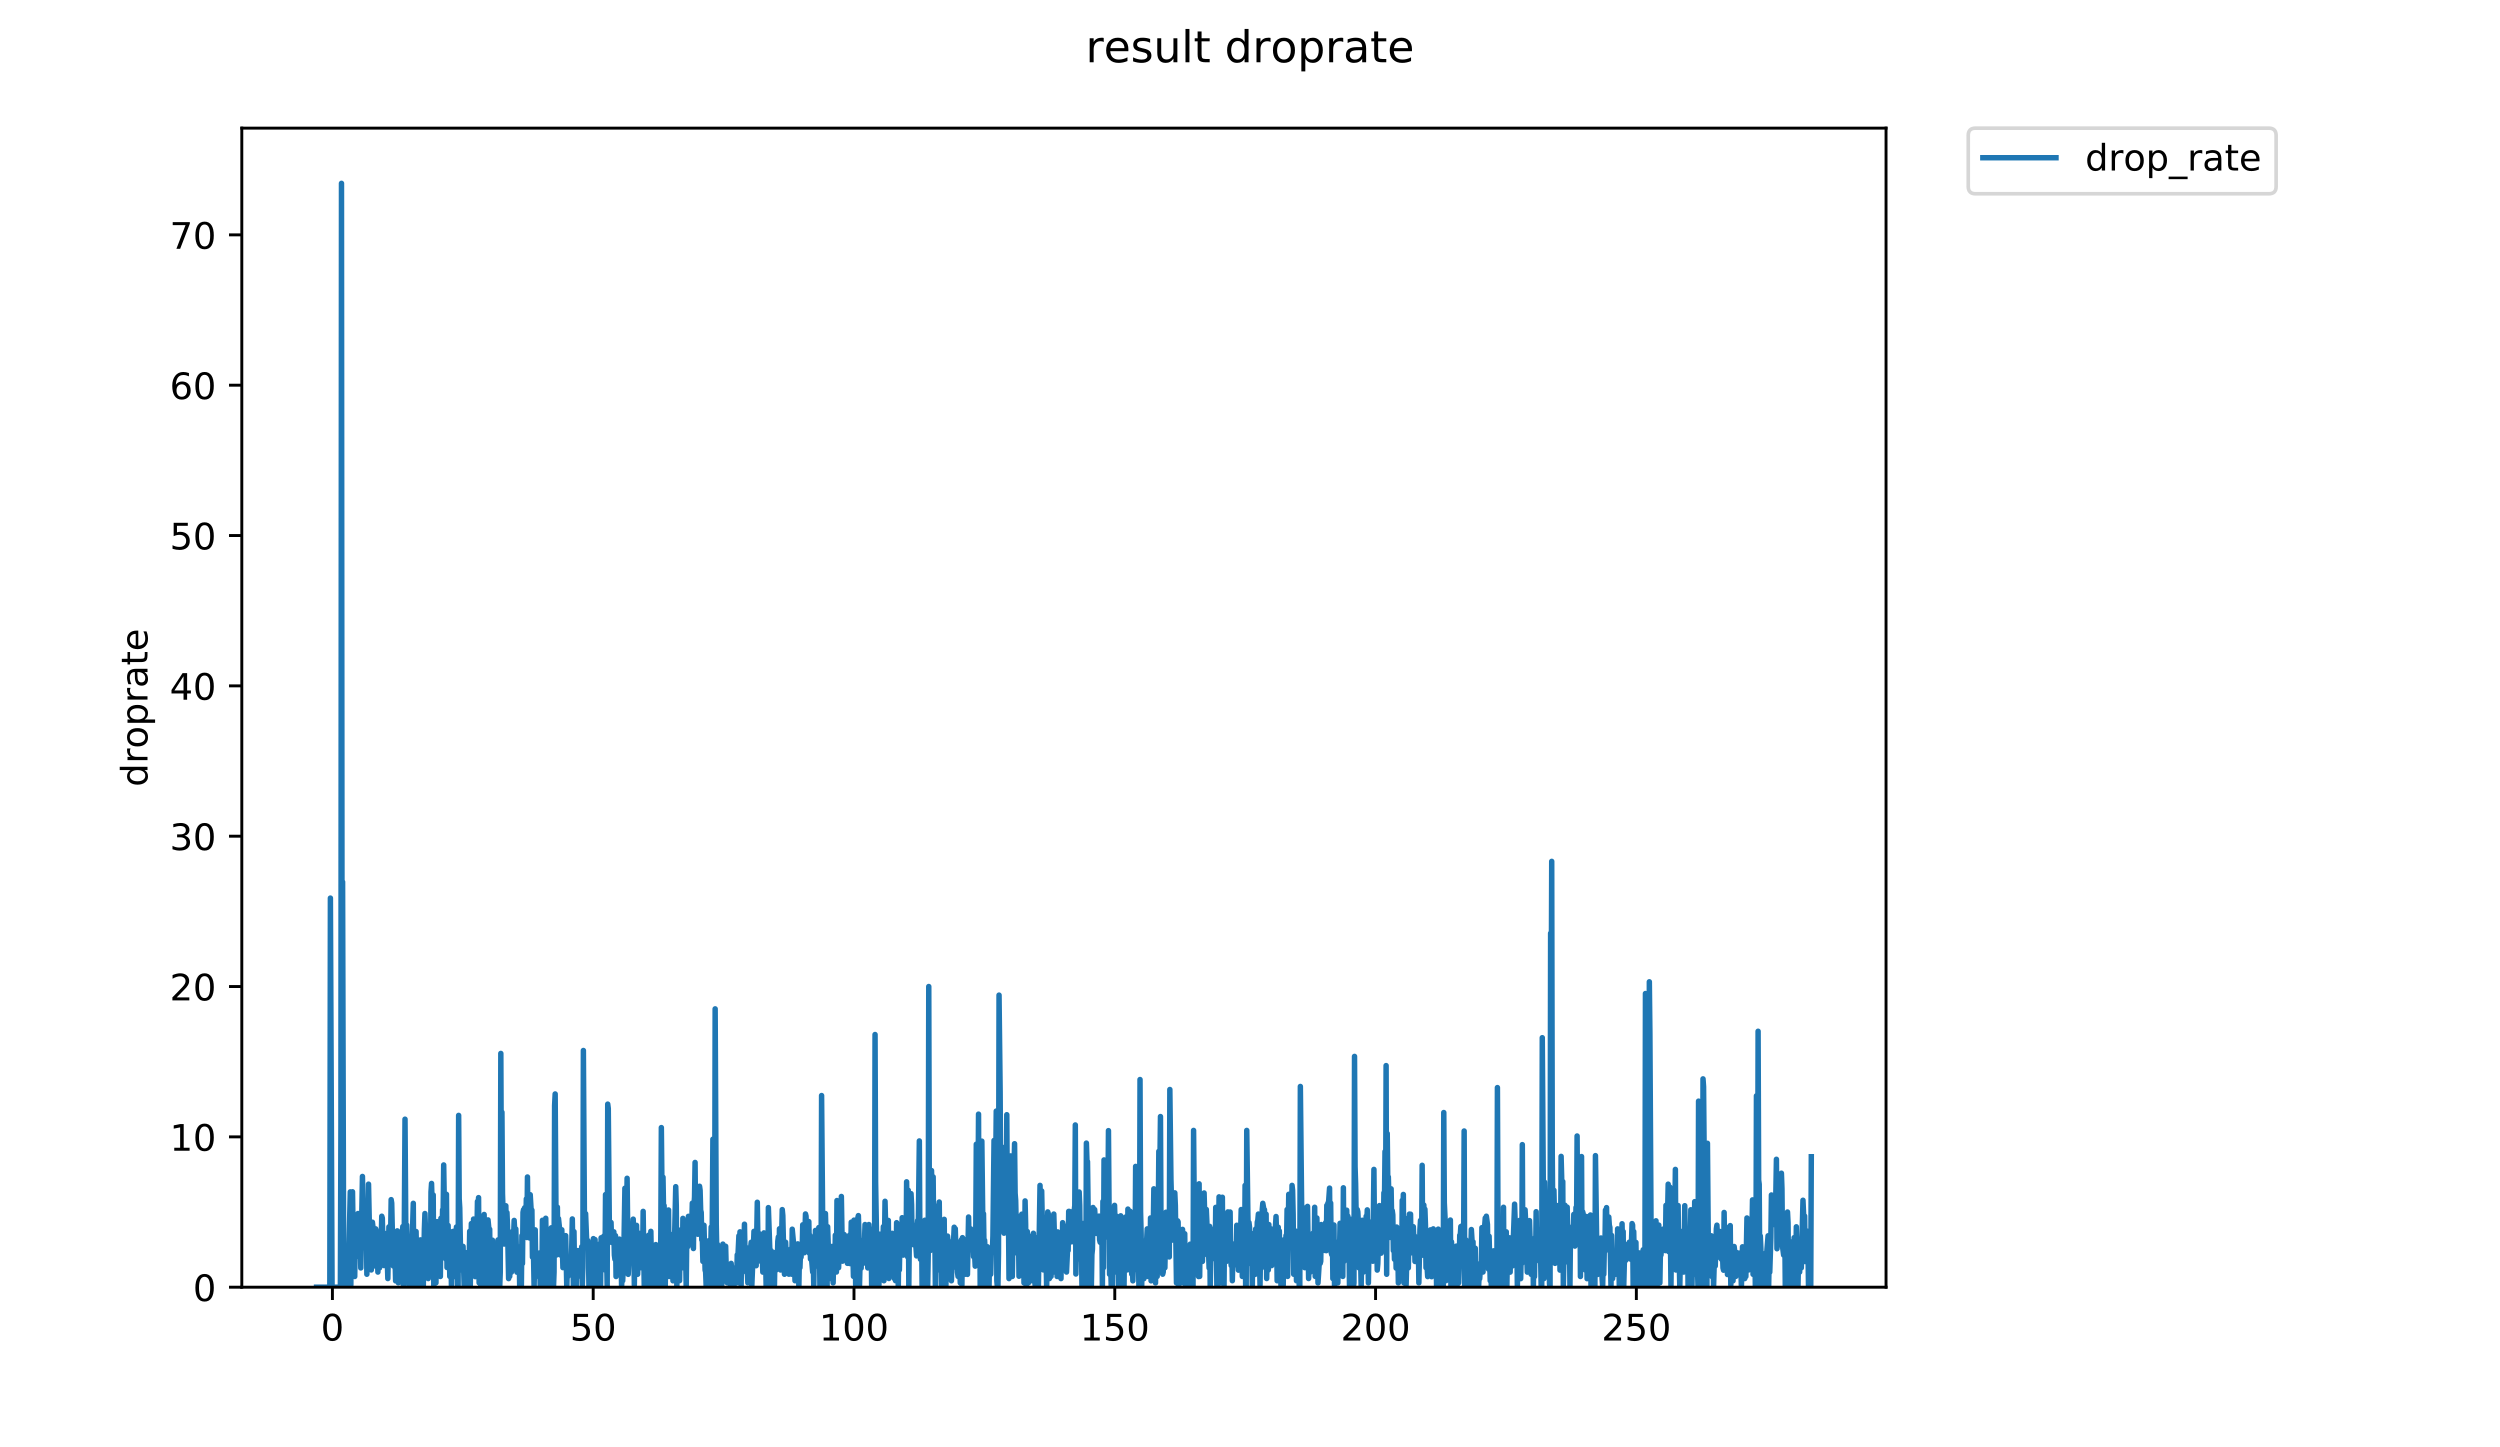 <?xml version="1.0" encoding="utf-8" standalone="no"?>
<!DOCTYPE svg PUBLIC "-//W3C//DTD SVG 1.1//EN"
  "http://www.w3.org/Graphics/SVG/1.1/DTD/svg11.dtd">
<!-- Created with matplotlib (https://matplotlib.org/) -->
<svg height="396pt" version="1.1" viewBox="0 0 684 396" width="684pt" xmlns="http://www.w3.org/2000/svg" xmlns:xlink="http://www.w3.org/1999/xlink">
 <defs>
  <style type="text/css">
*{stroke-linecap:butt;stroke-linejoin:round;}
  </style>
 </defs>
 <g id="figure_1">
  <g id="patch_1">
   <path d="M 0 396 
L 684 396 
L 684 0 
L 0 0 
z
" style="fill:#ffffff;"/>
  </g>
  <g id="axes_1">
   <g id="patch_2">
    <path d="M 66.159 352.174 
L 516.019 352.174 
L 516.019 35.062 
L 66.159 35.062 
z
" style="fill:#ffffff;"/>
   </g>
   <g id="matplotlib.axis_1">
    <g id="xtick_1">
     <g id="line2d_1">
      <defs>
       <path d="M 0 0 
L 0 3.5 
" id="m0b244f29f7" style="stroke:#000000;stroke-width:0.8;"/>
      </defs>
      <g>
       <use style="stroke:#000000;stroke-width:0.8;" x="90.948" xlink:href="#m0b244f29f7" y="352.174"/>
      </g>
     </g>
     <g id="text_1">
      <!-- 0 -->
      <defs>
       <path d="M 31.781 66.406 
Q 24.172 66.406 20.328 58.906 
Q 16.5 51.422 16.5 36.375 
Q 16.5 21.391 20.328 13.891 
Q 24.172 6.391 31.781 6.391 
Q 39.453 6.391 43.281 13.891 
Q 47.125 21.391 47.125 36.375 
Q 47.125 51.422 43.281 58.906 
Q 39.453 66.406 31.781 66.406 
z
M 31.781 74.219 
Q 44.047 74.219 50.516 64.516 
Q 56.984 54.828 56.984 36.375 
Q 56.984 17.969 50.516 8.266 
Q 44.047 -1.422 31.781 -1.422 
Q 19.531 -1.422 13.062 8.266 
Q 6.594 17.969 6.594 36.375 
Q 6.594 54.828 13.062 64.516 
Q 19.531 74.219 31.781 74.219 
z
" id="DejaVuSans-48"/>
      </defs>
      <g transform="translate(87.766 366.773)scale(0.1 -0.1)">
       <use xlink:href="#DejaVuSans-48"/>
      </g>
     </g>
    </g>
    <g id="xtick_2">
     <g id="line2d_2">
      <g>
       <use style="stroke:#000000;stroke-width:0.8;" x="162.299" xlink:href="#m0b244f29f7" y="352.174"/>
      </g>
     </g>
     <g id="text_2">
      <!-- 50 -->
      <defs>
       <path d="M 10.797 72.906 
L 49.516 72.906 
L 49.516 64.594 
L 19.828 64.594 
L 19.828 46.734 
Q 21.969 47.469 24.109 47.828 
Q 26.266 48.188 28.422 48.188 
Q 40.625 48.188 47.75 41.5 
Q 54.891 34.812 54.891 23.391 
Q 54.891 11.625 47.562 5.094 
Q 40.234 -1.422 26.906 -1.422 
Q 22.312 -1.422 17.547 -0.641 
Q 12.797 0.141 7.719 1.703 
L 7.719 11.625 
Q 12.109 9.234 16.797 8.062 
Q 21.484 6.891 26.703 6.891 
Q 35.156 6.891 40.078 11.328 
Q 45.016 15.766 45.016 23.391 
Q 45.016 31 40.078 35.438 
Q 35.156 39.891 26.703 39.891 
Q 22.75 39.891 18.812 39.016 
Q 14.891 38.141 10.797 36.281 
z
" id="DejaVuSans-53"/>
      </defs>
      <g transform="translate(155.937 366.773)scale(0.1 -0.1)">
       <use xlink:href="#DejaVuSans-53"/>
       <use x="63.623" xlink:href="#DejaVuSans-48"/>
      </g>
     </g>
    </g>
    <g id="xtick_3">
     <g id="line2d_3">
      <g>
       <use style="stroke:#000000;stroke-width:0.8;" x="233.651" xlink:href="#m0b244f29f7" y="352.174"/>
      </g>
     </g>
     <g id="text_3">
      <!-- 100 -->
      <defs>
       <path d="M 12.406 8.297 
L 28.516 8.297 
L 28.516 63.922 
L 10.984 60.406 
L 10.984 69.391 
L 28.422 72.906 
L 38.281 72.906 
L 38.281 8.297 
L 54.391 8.297 
L 54.391 0 
L 12.406 0 
z
" id="DejaVuSans-49"/>
      </defs>
      <g transform="translate(224.107 366.773)scale(0.1 -0.1)">
       <use xlink:href="#DejaVuSans-49"/>
       <use x="63.623" xlink:href="#DejaVuSans-48"/>
       <use x="127.246" xlink:href="#DejaVuSans-48"/>
      </g>
     </g>
    </g>
    <g id="xtick_4">
     <g id="line2d_4">
      <g>
       <use style="stroke:#000000;stroke-width:0.8;" x="305.003" xlink:href="#m0b244f29f7" y="352.174"/>
      </g>
     </g>
     <g id="text_4">
      <!-- 150 -->
      <g transform="translate(295.459 366.773)scale(0.1 -0.1)">
       <use xlink:href="#DejaVuSans-49"/>
       <use x="63.623" xlink:href="#DejaVuSans-53"/>
       <use x="127.246" xlink:href="#DejaVuSans-48"/>
      </g>
     </g>
    </g>
    <g id="xtick_5">
     <g id="line2d_5">
      <g>
       <use style="stroke:#000000;stroke-width:0.8;" x="376.355" xlink:href="#m0b244f29f7" y="352.174"/>
      </g>
     </g>
     <g id="text_5">
      <!-- 200 -->
      <defs>
       <path d="M 19.188 8.297 
L 53.609 8.297 
L 53.609 0 
L 7.328 0 
L 7.328 8.297 
Q 12.938 14.109 22.625 23.891 
Q 32.328 33.688 34.812 36.531 
Q 39.547 41.844 41.422 45.531 
Q 43.312 49.219 43.312 52.781 
Q 43.312 58.594 39.234 62.25 
Q 35.156 65.922 28.609 65.922 
Q 23.969 65.922 18.812 64.312 
Q 13.672 62.703 7.812 59.422 
L 7.812 69.391 
Q 13.766 71.781 18.938 73 
Q 24.125 74.219 28.422 74.219 
Q 39.75 74.219 46.484 68.547 
Q 53.219 62.891 53.219 53.422 
Q 53.219 48.922 51.531 44.891 
Q 49.859 40.875 45.406 35.406 
Q 44.188 33.984 37.641 27.219 
Q 31.109 20.453 19.188 8.297 
z
" id="DejaVuSans-50"/>
      </defs>
      <g transform="translate(366.811 366.773)scale(0.1 -0.1)">
       <use xlink:href="#DejaVuSans-50"/>
       <use x="63.623" xlink:href="#DejaVuSans-48"/>
       <use x="127.246" xlink:href="#DejaVuSans-48"/>
      </g>
     </g>
    </g>
    <g id="xtick_6">
     <g id="line2d_6">
      <g>
       <use style="stroke:#000000;stroke-width:0.8;" x="447.706" xlink:href="#m0b244f29f7" y="352.174"/>
      </g>
     </g>
     <g id="text_6">
      <!-- 250 -->
      <g transform="translate(438.163 366.773)scale(0.1 -0.1)">
       <use xlink:href="#DejaVuSans-50"/>
       <use x="63.623" xlink:href="#DejaVuSans-53"/>
       <use x="127.246" xlink:href="#DejaVuSans-48"/>
      </g>
     </g>
    </g>
   </g>
   <g id="matplotlib.axis_2">
    <g id="ytick_1">
     <g id="line2d_7">
      <defs>
       <path d="M 0 0 
L -3.5 0 
" id="m51355ad0d7" style="stroke:#000000;stroke-width:0.8;"/>
      </defs>
      <g>
       <use style="stroke:#000000;stroke-width:0.8;" x="66.159" xlink:href="#m51355ad0d7" y="352.174"/>
      </g>
     </g>
     <g id="text_7">
      <!-- 0 -->
      <g transform="translate(52.796 355.973)scale(0.1 -0.1)">
       <use xlink:href="#DejaVuSans-48"/>
      </g>
     </g>
    </g>
    <g id="ytick_2">
     <g id="line2d_8">
      <g>
       <use style="stroke:#000000;stroke-width:0.8;" x="66.159" xlink:href="#m51355ad0d7" y="311.044"/>
      </g>
     </g>
     <g id="text_8">
      <!-- 10 -->
      <g transform="translate(46.434 314.843)scale(0.1 -0.1)">
       <use xlink:href="#DejaVuSans-49"/>
       <use x="63.623" xlink:href="#DejaVuSans-48"/>
      </g>
     </g>
    </g>
    <g id="ytick_3">
     <g id="line2d_9">
      <g>
       <use style="stroke:#000000;stroke-width:0.8;" x="66.159" xlink:href="#m51355ad0d7" y="269.914"/>
      </g>
     </g>
     <g id="text_9">
      <!-- 20 -->
      <g transform="translate(46.434 273.714)scale(0.1 -0.1)">
       <use xlink:href="#DejaVuSans-50"/>
       <use x="63.623" xlink:href="#DejaVuSans-48"/>
      </g>
     </g>
    </g>
    <g id="ytick_4">
     <g id="line2d_10">
      <g>
       <use style="stroke:#000000;stroke-width:0.8;" x="66.159" xlink:href="#m51355ad0d7" y="228.784"/>
      </g>
     </g>
     <g id="text_10">
      <!-- 30 -->
      <defs>
       <path d="M 40.578 39.312 
Q 47.656 37.797 51.625 33 
Q 55.609 28.219 55.609 21.188 
Q 55.609 10.406 48.188 4.484 
Q 40.766 -1.422 27.094 -1.422 
Q 22.516 -1.422 17.656 -0.516 
Q 12.797 0.391 7.625 2.203 
L 7.625 11.719 
Q 11.719 9.328 16.594 8.109 
Q 21.484 6.891 26.812 6.891 
Q 36.078 6.891 40.938 10.547 
Q 45.797 14.203 45.797 21.188 
Q 45.797 27.641 41.281 31.266 
Q 36.766 34.906 28.719 34.906 
L 20.219 34.906 
L 20.219 43.016 
L 29.109 43.016 
Q 36.375 43.016 40.234 45.922 
Q 44.094 48.828 44.094 54.297 
Q 44.094 59.906 40.109 62.906 
Q 36.141 65.922 28.719 65.922 
Q 24.656 65.922 20.016 65.031 
Q 15.375 64.156 9.812 62.312 
L 9.812 71.094 
Q 15.438 72.656 20.344 73.438 
Q 25.25 74.219 29.594 74.219 
Q 40.828 74.219 47.359 69.109 
Q 53.906 64.016 53.906 55.328 
Q 53.906 49.266 50.438 45.094 
Q 46.969 40.922 40.578 39.312 
z
" id="DejaVuSans-51"/>
      </defs>
      <g transform="translate(46.434 232.584)scale(0.1 -0.1)">
       <use xlink:href="#DejaVuSans-51"/>
       <use x="63.623" xlink:href="#DejaVuSans-48"/>
      </g>
     </g>
    </g>
    <g id="ytick_5">
     <g id="line2d_11">
      <g>
       <use style="stroke:#000000;stroke-width:0.8;" x="66.159" xlink:href="#m51355ad0d7" y="187.654"/>
      </g>
     </g>
     <g id="text_11">
      <!-- 40 -->
      <defs>
       <path d="M 37.797 64.312 
L 12.891 25.391 
L 37.797 25.391 
z
M 35.203 72.906 
L 47.609 72.906 
L 47.609 25.391 
L 58.016 25.391 
L 58.016 17.188 
L 47.609 17.188 
L 47.609 0 
L 37.797 0 
L 37.797 17.188 
L 4.891 17.188 
L 4.891 26.703 
z
" id="DejaVuSans-52"/>
      </defs>
      <g transform="translate(46.434 191.454)scale(0.1 -0.1)">
       <use xlink:href="#DejaVuSans-52"/>
       <use x="63.623" xlink:href="#DejaVuSans-48"/>
      </g>
     </g>
    </g>
    <g id="ytick_6">
     <g id="line2d_12">
      <g>
       <use style="stroke:#000000;stroke-width:0.8;" x="66.159" xlink:href="#m51355ad0d7" y="146.525"/>
      </g>
     </g>
     <g id="text_12">
      <!-- 50 -->
      <g transform="translate(46.434 150.324)scale(0.1 -0.1)">
       <use xlink:href="#DejaVuSans-53"/>
       <use x="63.623" xlink:href="#DejaVuSans-48"/>
      </g>
     </g>
    </g>
    <g id="ytick_7">
     <g id="line2d_13">
      <g>
       <use style="stroke:#000000;stroke-width:0.8;" x="66.159" xlink:href="#m51355ad0d7" y="105.395"/>
      </g>
     </g>
     <g id="text_13">
      <!-- 60 -->
      <defs>
       <path d="M 33.016 40.375 
Q 26.375 40.375 22.484 35.828 
Q 18.609 31.297 18.609 23.391 
Q 18.609 15.531 22.484 10.953 
Q 26.375 6.391 33.016 6.391 
Q 39.656 6.391 43.531 10.953 
Q 47.406 15.531 47.406 23.391 
Q 47.406 31.297 43.531 35.828 
Q 39.656 40.375 33.016 40.375 
z
M 52.594 71.297 
L 52.594 62.312 
Q 48.875 64.062 45.094 64.984 
Q 41.312 65.922 37.594 65.922 
Q 27.828 65.922 22.672 59.328 
Q 17.531 52.734 16.797 39.406 
Q 19.672 43.656 24.016 45.922 
Q 28.375 48.188 33.594 48.188 
Q 44.578 48.188 50.953 41.516 
Q 57.328 34.859 57.328 23.391 
Q 57.328 12.156 50.688 5.359 
Q 44.047 -1.422 33.016 -1.422 
Q 20.359 -1.422 13.672 8.266 
Q 6.984 17.969 6.984 36.375 
Q 6.984 53.656 15.188 63.938 
Q 23.391 74.219 37.203 74.219 
Q 40.922 74.219 44.703 73.484 
Q 48.484 72.75 52.594 71.297 
z
" id="DejaVuSans-54"/>
      </defs>
      <g transform="translate(46.434 109.194)scale(0.1 -0.1)">
       <use xlink:href="#DejaVuSans-54"/>
       <use x="63.623" xlink:href="#DejaVuSans-48"/>
      </g>
     </g>
    </g>
    <g id="ytick_8">
     <g id="line2d_14">
      <g>
       <use style="stroke:#000000;stroke-width:0.8;" x="66.159" xlink:href="#m51355ad0d7" y="64.265"/>
      </g>
     </g>
     <g id="text_14">
      <!-- 70 -->
      <defs>
       <path d="M 8.203 72.906 
L 55.078 72.906 
L 55.078 68.703 
L 28.609 0 
L 18.312 0 
L 43.219 64.594 
L 8.203 64.594 
z
" id="DejaVuSans-55"/>
      </defs>
      <g transform="translate(46.434 68.064)scale(0.1 -0.1)">
       <use xlink:href="#DejaVuSans-55"/>
       <use x="63.623" xlink:href="#DejaVuSans-48"/>
      </g>
     </g>
    </g>
    <g id="text_15">
     <!-- droprate -->
     <defs>
      <path d="M 45.406 46.391 
L 45.406 75.984 
L 54.391 75.984 
L 54.391 0 
L 45.406 0 
L 45.406 8.203 
Q 42.578 3.328 38.25 0.953 
Q 33.938 -1.422 27.875 -1.422 
Q 17.969 -1.422 11.734 6.484 
Q 5.516 14.406 5.516 27.297 
Q 5.516 40.188 11.734 48.094 
Q 17.969 56 27.875 56 
Q 33.938 56 38.25 53.625 
Q 42.578 51.266 45.406 46.391 
z
M 14.797 27.297 
Q 14.797 17.391 18.875 11.75 
Q 22.953 6.109 30.078 6.109 
Q 37.203 6.109 41.297 11.75 
Q 45.406 17.391 45.406 27.297 
Q 45.406 37.203 41.297 42.844 
Q 37.203 48.484 30.078 48.484 
Q 22.953 48.484 18.875 42.844 
Q 14.797 37.203 14.797 27.297 
z
" id="DejaVuSans-100"/>
      <path d="M 41.109 46.297 
Q 39.594 47.172 37.812 47.578 
Q 36.031 48 33.891 48 
Q 26.266 48 22.188 43.047 
Q 18.109 38.094 18.109 28.812 
L 18.109 0 
L 9.078 0 
L 9.078 54.688 
L 18.109 54.688 
L 18.109 46.188 
Q 20.953 51.172 25.484 53.578 
Q 30.031 56 36.531 56 
Q 37.453 56 38.578 55.875 
Q 39.703 55.766 41.062 55.516 
z
" id="DejaVuSans-114"/>
      <path d="M 30.609 48.391 
Q 23.391 48.391 19.188 42.75 
Q 14.984 37.109 14.984 27.297 
Q 14.984 17.484 19.156 11.844 
Q 23.344 6.203 30.609 6.203 
Q 37.797 6.203 41.984 11.859 
Q 46.188 17.531 46.188 27.297 
Q 46.188 37.016 41.984 42.703 
Q 37.797 48.391 30.609 48.391 
z
M 30.609 56 
Q 42.328 56 49.016 48.375 
Q 55.719 40.766 55.719 27.297 
Q 55.719 13.875 49.016 6.219 
Q 42.328 -1.422 30.609 -1.422 
Q 18.844 -1.422 12.172 6.219 
Q 5.516 13.875 5.516 27.297 
Q 5.516 40.766 12.172 48.375 
Q 18.844 56 30.609 56 
z
" id="DejaVuSans-111"/>
      <path d="M 18.109 8.203 
L 18.109 -20.797 
L 9.078 -20.797 
L 9.078 54.688 
L 18.109 54.688 
L 18.109 46.391 
Q 20.953 51.266 25.266 53.625 
Q 29.594 56 35.594 56 
Q 45.562 56 51.781 48.094 
Q 58.016 40.188 58.016 27.297 
Q 58.016 14.406 51.781 6.484 
Q 45.562 -1.422 35.594 -1.422 
Q 29.594 -1.422 25.266 0.953 
Q 20.953 3.328 18.109 8.203 
z
M 48.688 27.297 
Q 48.688 37.203 44.609 42.844 
Q 40.531 48.484 33.406 48.484 
Q 26.266 48.484 22.188 42.844 
Q 18.109 37.203 18.109 27.297 
Q 18.109 17.391 22.188 11.75 
Q 26.266 6.109 33.406 6.109 
Q 40.531 6.109 44.609 11.75 
Q 48.688 17.391 48.688 27.297 
z
" id="DejaVuSans-112"/>
      <path d="M 34.281 27.484 
Q 23.391 27.484 19.188 25 
Q 14.984 22.516 14.984 16.5 
Q 14.984 11.719 18.141 8.906 
Q 21.297 6.109 26.703 6.109 
Q 34.188 6.109 38.703 11.406 
Q 43.219 16.703 43.219 25.484 
L 43.219 27.484 
z
M 52.203 31.203 
L 52.203 0 
L 43.219 0 
L 43.219 8.297 
Q 40.141 3.328 35.547 0.953 
Q 30.953 -1.422 24.312 -1.422 
Q 15.922 -1.422 10.953 3.297 
Q 6 8.016 6 15.922 
Q 6 25.141 12.172 29.828 
Q 18.359 34.516 30.609 34.516 
L 43.219 34.516 
L 43.219 35.406 
Q 43.219 41.609 39.141 45 
Q 35.062 48.391 27.688 48.391 
Q 23 48.391 18.547 47.266 
Q 14.109 46.141 10.016 43.891 
L 10.016 52.203 
Q 14.938 54.109 19.578 55.047 
Q 24.219 56 28.609 56 
Q 40.484 56 46.344 49.844 
Q 52.203 43.703 52.203 31.203 
z
" id="DejaVuSans-97"/>
      <path d="M 18.312 70.219 
L 18.312 54.688 
L 36.812 54.688 
L 36.812 47.703 
L 18.312 47.703 
L 18.312 18.016 
Q 18.312 11.328 20.141 9.422 
Q 21.969 7.516 27.594 7.516 
L 36.812 7.516 
L 36.812 0 
L 27.594 0 
Q 17.188 0 13.234 3.875 
Q 9.281 7.766 9.281 18.016 
L 9.281 47.703 
L 2.688 47.703 
L 2.688 54.688 
L 9.281 54.688 
L 9.281 70.219 
z
" id="DejaVuSans-116"/>
      <path d="M 56.203 29.594 
L 56.203 25.203 
L 14.891 25.203 
Q 15.484 15.922 20.484 11.062 
Q 25.484 6.203 34.422 6.203 
Q 39.594 6.203 44.453 7.469 
Q 49.312 8.734 54.109 11.281 
L 54.109 2.781 
Q 49.266 0.734 44.188 -0.344 
Q 39.109 -1.422 33.891 -1.422 
Q 20.797 -1.422 13.156 6.188 
Q 5.516 13.812 5.516 26.812 
Q 5.516 40.234 12.766 48.109 
Q 20.016 56 32.328 56 
Q 43.359 56 49.781 48.891 
Q 56.203 41.797 56.203 29.594 
z
M 47.219 32.234 
Q 47.125 39.594 43.094 43.984 
Q 39.062 48.391 32.422 48.391 
Q 24.906 48.391 20.391 44.141 
Q 15.875 39.891 15.188 32.172 
z
" id="DejaVuSans-101"/>
     </defs>
     <g transform="translate(40.354 215.236)rotate(-90)scale(0.1 -0.1)">
      <use xlink:href="#DejaVuSans-100"/>
      <use x="63.477" xlink:href="#DejaVuSans-114"/>
      <use x="104.559" xlink:href="#DejaVuSans-111"/>
      <use x="165.74" xlink:href="#DejaVuSans-112"/>
      <use x="229.217" xlink:href="#DejaVuSans-114"/>
      <use x="270.33" xlink:href="#DejaVuSans-97"/>
      <use x="331.609" xlink:href="#DejaVuSans-116"/>
      <use x="370.818" xlink:href="#DejaVuSans-101"/>
     </g>
    </g>
   </g>
   <g id="line2d_15">
    <path clip-path="url(#p0e2ac6dbd6)" d="M 86.607 352.174 
L 90.239 352.174 
L 90.396 245.72 
L 90.852 352.174 
L 93.127 352.174 
L 93.278 307.709 
L 93.429 50.163 
L 93.58 271.792 
L 93.732 241.282 
L 94.035 352.174 
L 95.239 352.174 
L 95.54 338.602 
L 95.84 326.098 
L 95.99 351.582 
L 96.14 332.111 
L 96.291 332.729 
L 96.444 326.069 
L 96.748 346.315 
L 96.901 334.14 
L 97.053 349.249 
L 97.202 336.743 
L 97.352 340.914 
L 97.503 335.604 
L 97.653 334.446 
L 97.803 335.58 
L 97.952 332.024 
L 98.254 343.348 
L 98.405 343.936 
L 98.558 338.832 
L 98.711 346.909 
L 99.011 330.434 
L 99.163 321.88 
L 99.466 336.897 
L 99.617 333.291 
L 99.92 336.919 
L 100.07 341.568 
L 100.221 333.345 
L 100.372 348.634 
L 100.522 339.173 
L 100.674 338.679 
L 100.828 323.987 
L 101.283 346.315 
L 101.433 339.229 
L 101.584 347.46 
L 101.736 343.972 
L 101.886 334.395 
L 102.036 335.651 
L 102.187 344.503 
L 102.338 339.155 
L 102.49 346.357 
L 102.641 337.443 
L 102.791 336.219 
L 102.941 336.787 
L 103.091 342.099 
L 103.242 343.31 
L 103.392 348.038 
L 103.542 338.563 
L 103.693 337.422 
L 103.845 346.894 
L 103.998 337.07 
L 104.148 345.683 
L 104.449 332.757 
L 104.6 333.264 
L 104.751 339.729 
L 104.901 337.379 
L 105.051 346.256 
L 105.203 344.536 
L 105.354 337.485 
L 105.505 342.8 
L 105.656 340.389 
L 105.807 339.8 
L 106.108 349.814 
L 106.409 335.675 
L 106.562 345.738 
L 106.869 338.072 
L 107.021 328.221 
L 107.172 329.16 
L 107.476 342.8 
L 107.629 346.389 
L 107.781 339.321 
L 107.932 338.303 
L 108.239 350.444 
L 108.389 340.978 
L 108.539 343.272 
L 108.688 336.765 
L 108.988 350.987 
L 109.14 343.361 
L 109.452 348.884 
L 109.603 337.422 
L 109.759 338.999 
L 109.909 336.875 
L 110.059 337.379 
L 110.209 335.58 
L 110.359 352.174 
L 110.509 352.174 
L 110.81 306.212 
L 111.115 348.679 
L 111.266 335.159 
L 111.569 348.659 
L 111.719 346.273 
L 111.869 338.543 
L 112.019 351.583 
L 112.171 339.248 
L 112.321 349.232 
L 112.471 340.93 
L 112.623 344.536 
L 113.077 329.226 
L 113.228 352.174 
L 113.382 337.712 
L 113.533 338.641 
L 113.685 348.674 
L 113.837 336.941 
L 114.142 351.595 
L 114.448 339.43 
L 114.599 344.525 
L 115.051 339.229 
L 115.203 341.613 
L 115.353 352.174 
L 115.508 339.448 
L 115.658 341.613 
L 115.809 352.174 
L 116.11 336.173 
L 116.26 332.024 
L 116.713 345.103 
L 116.863 342.705 
L 117.014 345.123 
L 117.165 349.821 
L 117.316 340.389 
L 117.467 345.103 
L 117.768 348.032 
L 117.918 326.135 
L 118.072 323.789 
L 118.373 334.522 
L 118.528 326.934 
L 118.678 352.174 
L 118.828 341.491 
L 119.128 340.321 
L 119.278 350.987 
L 119.429 336.919 
L 119.583 334.241 
L 119.734 342.185 
L 119.884 341.522 
L 120.035 336.832 
L 120.184 337.337 
L 120.334 339.729 
L 120.486 349.245 
L 120.637 333.318 
L 120.789 338.093 
L 120.941 337.589 
L 121.092 330.991 
L 121.243 331.609 
L 121.394 318.73 
L 121.696 337.443 
L 121.998 344.492 
L 122.148 326.763 
L 122.3 346.786 
L 122.45 336.264 
L 122.603 335.279 
L 122.756 344.03 
L 122.908 339.888 
L 123.059 349.236 
L 123.21 339.248 
L 123.361 339.818 
L 123.512 352.174 
L 123.665 338.813 
L 123.824 336.962 
L 123.974 343.948 
L 124.125 336.875 
L 124.278 349.261 
L 124.431 341.732 
L 124.581 347.46 
L 124.732 346.282 
L 124.883 335.699 
L 125.183 352.174 
L 125.334 352.174 
L 125.485 305.169 
L 125.636 328.015 
L 125.787 330.465 
L 126.089 347.467 
L 126.24 340.978 
L 126.391 343.007 
L 126.693 341.01 
L 126.995 352.174 
L 127.146 346.265 
L 127.296 352.174 
L 127.447 342.733 
L 127.6 345.775 
L 127.75 346.273 
L 127.901 345.702 
L 128.053 349.827 
L 128.203 343.323 
L 128.357 345.811 
L 128.508 336.875 
L 128.659 352.174 
L 128.963 334.771 
L 129.264 345.692 
L 129.415 342.773 
L 129.568 333.532 
L 129.72 345.757 
L 129.871 343.348 
L 130.026 349.29 
L 130.328 337.443 
L 130.479 338.052 
L 130.631 328.705 
L 130.782 330.496 
L 130.935 327.671 
L 131.086 350.982 
L 131.239 338.212 
L 131.391 339.923 
L 131.543 352.174 
L 131.695 341.09 
L 131.847 341.628 
L 132.003 344.188 
L 132.155 341.058 
L 132.308 345.802 
L 132.46 332.282 
L 132.763 352.174 
L 132.913 340.406 
L 133.065 343.373 
L 133.216 343.348 
L 133.522 333.766 
L 133.826 336.941 
L 133.977 336.31 
L 134.128 351.587 
L 134.281 342.879 
L 134.433 342.242 
L 134.586 346.34 
L 134.737 339.321 
L 134.89 344.007 
L 135.043 352.174 
L 135.196 342.905 
L 135.348 345.153 
L 135.499 349.232 
L 135.8 342.142 
L 136.104 352.174 
L 136.255 339.248 
L 136.406 342.76 
L 136.564 352.174 
L 136.718 352.174 
L 136.872 348.13 
L 137.024 288.22 
L 137.175 322.378 
L 137.33 304.295 
L 137.482 326.541 
L 137.936 340.372 
L 138.089 336.467 
L 138.24 335.699 
L 138.396 329.895 
L 138.547 338.737 
L 138.7 331.755 
L 138.852 335.327 
L 139.155 349.831 
L 139.307 337.464 
L 139.457 349.232 
L 139.609 343.373 
L 139.762 342.326 
L 139.914 348.073 
L 140.067 337.61 
L 140.218 336.941 
L 140.37 342.773 
L 140.672 333.907 
L 140.974 339.192 
L 141.125 336.241 
L 141.428 348.067 
L 141.579 341.058 
L 141.732 344.041 
L 141.883 343.925 
L 142.034 342.185 
L 142.188 352.174 
L 142.339 341.613 
L 142.489 340.962 
L 142.641 352.174 
L 142.792 338.072 
L 142.943 345.711 
L 143.095 331.697 
L 143.246 330.961 
L 143.398 332.867 
L 143.549 330.434 
L 143.702 331.784 
L 143.853 335.135 
L 144.003 328.015 
L 144.154 338.582 
L 144.311 322.024 
L 144.464 336.555 
L 144.615 326.873 
L 144.766 327.496 
L 144.918 338.718 
L 145.069 326.873 
L 145.376 332.012 
L 145.527 331.082 
L 145.678 343.948 
L 145.829 341.537 
L 145.98 343.925 
L 146.131 352.174 
L 146.434 336.489 
L 146.585 346.894 
L 146.737 348.644 
L 146.888 346.878 
L 147.039 346.894 
L 147.191 347.48 
L 147.343 349.261 
L 147.646 342.8 
L 147.797 352.174 
L 147.949 343.995 
L 148.1 345.113 
L 148.252 352.174 
L 148.407 333.869 
L 148.559 347.487 
L 148.71 347.467 
L 148.861 352.174 
L 149.012 340.978 
L 149.163 345.692 
L 149.313 333.318 
L 149.615 349.821 
L 149.771 343.57 
L 149.922 344.547 
L 150.072 340.962 
L 150.223 352.174 
L 150.524 338.602 
L 150.675 339.818 
L 150.828 335.931 
L 150.978 336.81 
L 151.13 347.487 
L 151.438 352.174 
L 151.589 348.067 
L 151.739 302.463 
L 151.893 299.309 
L 152.195 343.386 
L 152.498 330.278 
L 152.65 342.27 
L 152.802 333.399 
L 153.104 336.219 
L 153.255 343.335 
L 153.406 339.8 
L 153.557 339.248 
L 153.71 336.467 
L 154.012 346.825 
L 154.163 345.674 
L 154.314 342.2 
L 154.466 341.643 
L 154.616 342.142 
L 154.768 338.072 
L 155.07 352.174 
L 155.222 346.34 
L 155.373 349.236 
L 155.525 348.079 
L 155.676 348.634 
L 155.828 348.085 
L 155.979 348.067 
L 156.13 346.273 
L 156.281 348.067 
L 156.585 333.505 
L 156.888 352.174 
L 157.04 336.963 
L 157.191 347.487 
L 157.343 347.48 
L 157.493 348.026 
L 157.645 352.174 
L 157.797 346.332 
L 157.949 346.315 
L 158.099 342.157 
L 158.249 348.623 
L 158.401 343.386 
L 158.556 346.414 
L 158.706 346.282 
L 158.856 349.219 
L 159.159 341.111 
L 159.311 352.174 
L 159.462 346.871 
L 159.614 287.416 
L 159.919 336.489 
L 160.07 338.072 
L 160.22 332.053 
L 160.525 339.853 
L 160.675 339.835 
L 160.829 339.43 
L 160.98 342.2 
L 161.134 352.174 
L 161.287 342.34 
L 161.59 347.48 
L 161.743 344.633 
L 162.044 343.323 
L 162.196 344.536 
L 162.35 338.888 
L 162.501 352.174 
L 162.803 339.155 
L 162.954 352.174 
L 163.104 344.47 
L 163.406 348.634 
L 163.708 341.658 
L 163.859 342.171 
L 164.01 340.372 
L 164.162 344.007 
L 164.312 352.174 
L 164.463 338.66 
L 164.615 346.298 
L 164.765 341.552 
L 165.067 345.143 
L 165.219 338.172 
L 165.52 347.447 
L 165.671 326.836 
L 166.124 352.174 
L 166.274 302.088 
L 166.425 303.266 
L 166.73 336.963 
L 166.88 335.651 
L 167.031 337.422 
L 167.181 334.471 
L 167.334 339.923 
L 167.484 337.991 
L 167.637 339.975 
L 167.788 339.248 
L 167.941 337.027 
L 168.093 343.411 
L 168.244 344.547 
L 168.395 338.072 
L 168.548 349.257 
L 168.698 344.481 
L 168.848 344.492 
L 168.999 339.8 
L 169.149 348.628 
L 169.299 348.623 
L 169.456 339.017 
L 169.607 341.628 
L 169.758 339.87 
L 169.91 341.058 
L 170.064 352.174 
L 170.216 348.102 
L 170.368 350.411 
L 170.669 343.323 
L 170.971 325.107 
L 171.123 326.358 
L 171.273 336.81 
L 171.423 333.264 
L 171.575 322.378 
L 171.88 348.659 
L 172.184 341.643 
L 172.336 339.284 
L 172.488 338.718 
L 172.64 344.018 
L 172.791 343.361 
L 172.943 336.963 
L 173.095 336.919 
L 173.248 333.558 
L 173.399 338.524 
L 173.549 351.584 
L 173.7 343.323 
L 173.851 344.525 
L 174.002 348.634 
L 174.154 335.255 
L 174.456 348.644 
L 174.76 337.589 
L 174.91 339.746 
L 175.061 337.443 
L 175.362 346.848 
L 175.513 342.76 
L 175.815 345.711 
L 175.965 331.431 
L 176.268 352.174 
L 176.418 343.31 
L 176.569 341.552 
L 176.719 352.174 
L 176.869 340.93 
L 177.169 352.174 
L 177.319 340.183 
L 177.469 337.951 
L 177.769 351.582 
L 178.071 336.897 
L 178.222 345.103 
L 178.375 345.183 
L 178.526 345.711 
L 178.676 342.114 
L 178.827 352.174 
L 178.977 342.733 
L 179.128 346.848 
L 179.278 345.073 
L 179.43 340.523 
L 179.582 340.994 
L 179.887 347.546 
L 180.039 348.085 
L 180.19 345.093 
L 180.341 352.174 
L 180.493 343.194 
L 180.644 352.174 
L 180.795 337.464 
L 180.945 308.507 
L 181.248 338.66 
L 181.398 322.079 
L 181.55 331.082 
L 181.701 329.846 
L 182.004 352.174 
L 182.306 336.984 
L 182.458 338.718 
L 182.609 333.264 
L 182.76 346.894 
L 182.911 331.052 
L 183.063 349.241 
L 183.214 338.641 
L 183.365 349.236 
L 183.517 340.456 
L 183.67 341.762 
L 183.82 341.506 
L 183.971 342.746 
L 184.124 350.424 
L 184.276 337.589 
L 184.427 339.8 
L 184.577 338.052 
L 184.88 324.676 
L 185.031 329.846 
L 185.182 352.174 
L 185.332 338.582 
L 185.482 342.099 
L 185.632 342.692 
L 185.782 338.524 
L 185.932 350.394 
L 186.083 339.87 
L 186.234 339.229 
L 186.387 336.422 
L 186.688 346.871 
L 186.84 333.345 
L 186.991 338.718 
L 187.142 337.991 
L 187.293 340.978 
L 187.443 340.962 
L 187.595 344.007 
L 187.746 352.174 
L 187.898 338.737 
L 188.051 338.813 
L 188.203 341.058 
L 188.354 332.784 
L 188.66 338.832 
L 188.812 339.853 
L 189.114 333.399 
L 189.265 335.086 
L 189.416 329.193 
L 189.719 341.598 
L 189.871 329.942 
L 190.022 327.461 
L 190.173 318.046 
L 190.324 335.183 
L 190.476 328.671 
L 190.629 337.049 
L 190.786 333.427 
L 190.939 337.692 
L 191.396 324.558 
L 191.55 325.676 
L 191.702 331.112 
L 191.854 331.726 
L 192.005 339.248 
L 192.156 339.229 
L 192.307 345.113 
L 192.61 335.231 
L 192.913 347.487 
L 193.063 348.043 
L 193.213 352.174 
L 193.365 341.598 
L 193.517 342.866 
L 193.67 341.658 
L 193.822 348.674 
L 193.975 339.43 
L 194.128 342.284 
L 194.279 350.997 
L 194.582 335.722 
L 194.738 352.174 
L 195.046 311.69 
L 195.198 347.634 
L 195.35 352.174 
L 195.505 352.174 
L 195.666 276.028 
L 195.967 335.061 
L 196.118 342.773 
L 196.269 340.406 
L 196.419 352.174 
L 196.571 342.826 
L 196.723 342.786 
L 196.874 345.702 
L 197.025 344.568 
L 197.175 345.103 
L 197.326 346.871 
L 197.477 351.585 
L 197.779 340.389 
L 197.933 342.278 
L 198.083 342.746 
L 198.233 342.026 
L 198.384 350.409 
L 198.535 340.978 
L 198.685 346.848 
L 198.836 345.664 
L 198.986 350.997 
L 199.138 346.29 
L 199.288 350.406 
L 199.439 350.406 
L 199.59 349.215 
L 199.741 349.245 
L 199.891 352.174 
L 200.041 345.664 
L 200.192 347.44 
L 200.342 352.174 
L 200.493 346.856 
L 200.644 348.061 
L 200.797 352.174 
L 200.95 349.27 
L 201.101 350.414 
L 201.251 346.863 
L 201.403 346.886 
L 201.554 351.001 
L 201.705 343.323 
L 201.856 344.547 
L 202.16 338.113 
L 202.312 339.87 
L 202.464 337.027 
L 202.769 352.174 
L 202.922 340.523 
L 203.075 348.113 
L 203.379 341.598 
L 203.53 341.628 
L 203.685 334.941 
L 203.844 343.757 
L 204.003 346.027 
L 204.158 341.305 
L 204.609 350.989 
L 204.761 342.76 
L 204.911 345.674 
L 205.532 339.888 
L 205.683 352.174 
L 206.135 340.962 
L 206.286 336.897 
L 206.437 345.692 
L 206.588 345.093 
L 206.738 346.265 
L 206.89 346.298 
L 207.197 328.937 
L 207.348 338.621 
L 207.498 339.746 
L 207.649 337.464 
L 207.801 341.01 
L 207.952 341.583 
L 208.102 345.073 
L 208.403 342.746 
L 208.553 343.335 
L 208.704 348.049 
L 208.855 344.514 
L 209.006 337.315 
L 209.309 343.386 
L 209.468 344.308 
L 209.619 352.174 
L 209.771 345.711 
L 209.922 351.447 
L 210.075 352.174 
L 210.226 330.403 
L 210.833 348.119 
L 210.985 342.2 
L 211.136 345.113 
L 211.287 342.786 
L 211.438 352.174 
L 211.589 345.702 
L 211.891 351.585 
L 212.041 342.692 
L 212.193 343.972 
L 212.344 347.474 
L 212.494 344.492 
L 212.649 346.397 
L 212.804 339.624 
L 212.959 338.426 
L 213.109 346.265 
L 213.259 336.196 
L 213.561 347.467 
L 213.714 339.412 
L 213.868 337.671 
L 214.023 330.95 
L 214.177 332.561 
L 214.482 345.72 
L 214.633 348.639 
L 214.784 345.702 
L 214.936 339.87 
L 215.089 343.448 
L 215.242 341.732 
L 215.394 342.228 
L 215.544 347.46 
L 215.846 348.623 
L 215.997 348.061 
L 216.149 344.59 
L 216.3 347.467 
L 216.452 341.643 
L 216.602 348.623 
L 216.753 336.31 
L 217.06 339.572 
L 217.211 348.067 
L 217.362 345.692 
L 217.513 350.409 
L 217.664 341.568 
L 217.814 350.401 
L 218.265 340.321 
L 218.416 343.948 
L 218.567 352.174 
L 218.717 343.913 
L 218.867 346.84 
L 219.019 342.813 
L 219.171 343.972 
L 219.323 341.026 
L 219.474 342.2 
L 219.625 335.11 
L 219.776 336.287 
L 219.926 342.157 
L 220.077 342.746 
L 220.379 332.14 
L 220.53 332.729 
L 220.681 337.464 
L 220.986 336.445 
L 221.138 336.445 
L 221.292 334.216 
L 221.445 342.892 
L 221.595 337.991 
L 221.745 344.481 
L 221.897 343.373 
L 222.048 344.547 
L 222.35 348.032 
L 222.5 344.492 
L 222.652 352.174 
L 222.803 339.835 
L 222.956 345.213 
L 223.111 336.643 
L 223.262 336.897 
L 223.413 339.818 
L 223.564 339.192 
L 223.719 346.438 
L 224.023 335.862 
L 224.174 339.229 
L 224.33 352.174 
L 224.633 352.174 
L 224.785 299.742 
L 225.239 352.174 
L 225.389 336.196 
L 225.689 339.136 
L 225.839 332.024 
L 226.139 342.692 
L 226.289 352.174 
L 226.439 335.628 
L 226.74 344.514 
L 226.89 346.256 
L 227.04 341.506 
L 227.19 349.804 
L 227.34 341.506 
L 227.49 345.692 
L 227.642 341.026 
L 227.793 342.157 
L 227.944 350.999 
L 228.094 344.481 
L 228.244 345.073 
L 228.394 348.032 
L 228.544 337.951 
L 228.844 348.026 
L 228.994 328.468 
L 229.144 345.062 
L 229.444 346.848 
L 229.594 342.085 
L 229.746 343.373 
L 230.046 339.746 
L 230.196 327.354 
L 230.497 345.062 
L 230.647 344.47 
L 230.949 337.764 
L 231.099 337.991 
L 231.399 343.889 
L 231.549 343.865 
L 231.699 339.729 
L 231.848 345.646 
L 231.998 345.655 
L 232.299 338.543 
L 232.449 337.93 
L 232.6 345.72 
L 232.75 342.705 
L 232.9 334.395 
L 233.201 345.103 
L 233.351 343.297 
L 233.501 349.211 
L 233.651 333.828 
L 233.951 334.987 
L 234.102 351.564 
L 234.252 340.914 
L 234.401 343.877 
L 234.551 349.211 
L 234.701 333.209 
L 234.851 332.588 
L 235.002 337.422 
L 235.152 352.174 
L 235.455 339.357 
L 235.609 346.975 
L 235.765 341.934 
L 235.921 341.934 
L 236.072 345.702 
L 236.222 343.297 
L 236.372 343.877 
L 236.673 335.037 
L 236.823 337.951 
L 236.973 335.604 
L 237.426 346.901 
L 237.577 344.514 
L 237.728 335.037 
L 238.028 342.114 
L 238.179 336.264 
L 238.331 336.919 
L 238.482 352.174 
L 238.633 339.835 
L 238.941 352.174 
L 239.259 352.174 
L 239.413 283.048 
L 239.567 323.412 
L 239.87 341.105 
L 240.021 340.44 
L 240.172 337.485 
L 240.324 341.026 
L 240.475 351.588 
L 240.627 342.773 
L 240.778 347.474 
L 240.928 338.012 
L 241.079 349.219 
L 241.23 346.298 
L 241.38 337.443 
L 241.532 340.44 
L 241.688 335.608 
L 241.839 350.416 
L 242.143 328.671 
L 242.444 340.423 
L 242.595 340.44 
L 242.746 337.443 
L 242.897 340.389 
L 243.048 333.907 
L 243.199 349.8 
L 243.35 339.248 
L 243.655 345.72 
L 243.806 345.702 
L 243.957 346.871 
L 244.108 337.443 
L 244.259 342.705 
L 244.409 342.114 
L 244.712 349.847 
L 244.862 338.012 
L 245.013 350.401 
L 245.163 348.032 
L 245.314 334.522 
L 245.466 342.813 
L 245.618 339.321 
L 245.769 352.174 
L 245.919 339.192 
L 246.07 347.46 
L 246.221 339.248 
L 246.373 342.773 
L 246.524 338.641 
L 246.679 339.501 
L 246.834 333.165 
L 246.986 334.191 
L 247.137 343.398 
L 247.592 334.114 
L 247.745 335.327 
L 247.896 343.323 
L 248.046 323.342 
L 248.348 343.925 
L 248.499 325.658 
L 248.65 352.174 
L 248.8 337.422 
L 248.951 339.8 
L 249.103 338.66 
L 249.255 326.577 
L 249.408 329.55 
L 249.559 339.782 
L 249.71 335.086 
L 249.863 340.539 
L 250.165 338.032 
L 250.315 339.229 
L 250.466 339.136 
L 250.772 343.617 
L 250.923 335.699 
L 251.073 333.907 
L 251.229 336.686 
L 251.531 312.162 
L 251.681 339.173 
L 251.832 344.536 
L 251.984 341.643 
L 252.135 335.651 
L 252.286 352.174 
L 252.436 345.664 
L 252.589 344.075 
L 252.739 343.901 
L 253.04 333.855 
L 253.19 336.173 
L 253.342 335.792 
L 253.495 351.551 
L 253.65 352.174 
L 253.809 352.174 
L 253.959 343.373 
L 254.109 269.914 
L 254.259 327.628 
L 254.41 332.168 
L 254.561 342.128 
L 254.712 323.971 
L 254.862 320.263 
L 255.013 325.62 
L 255.163 326.172 
L 255.313 321.993 
L 255.464 339.746 
L 255.614 342.142 
L 255.765 336.241 
L 255.916 352.174 
L 256.067 338.621 
L 256.371 347.54 
L 256.673 329.846 
L 256.824 331.022 
L 256.978 328.871 
L 257.13 343.411 
L 257.28 346.84 
L 257.43 339.746 
L 257.58 352.174 
L 257.73 337.971 
L 257.881 349.81 
L 258.031 346.863 
L 258.181 333.776 
L 258.335 333.611 
L 258.485 350.991 
L 258.637 338.737 
L 258.786 352.174 
L 258.937 345.093 
L 259.092 345.846 
L 259.244 338.192 
L 259.396 339.853 
L 259.549 346.397 
L 259.702 344.579 
L 259.853 345.702 
L 260.003 339.8 
L 260.156 343.423 
L 260.308 350.424 
L 260.46 344.59 
L 260.612 345.72 
L 261.066 335.769 
L 261.217 340.406 
L 261.367 336.173 
L 261.668 346.856 
L 261.82 342.214 
L 261.973 348.113 
L 262.124 349.224 
L 262.276 339.888 
L 262.426 340.946 
L 262.729 350.996 
L 262.88 340.423 
L 263.03 339.211 
L 263.18 351.582 
L 263.331 338.621 
L 263.786 345.757 
L 263.937 339.192 
L 264.088 348.634 
L 264.238 340.355 
L 264.389 339.8 
L 264.54 342.2 
L 264.692 348.674 
L 264.998 332.976 
L 265.149 340.423 
L 265.3 336.919 
L 265.453 337.027 
L 265.603 336.219 
L 265.904 340.978 
L 266.054 342.114 
L 266.207 338.794 
L 266.358 343.817 
L 266.509 340.406 
L 266.814 346.422 
L 266.965 337.485 
L 267.115 313.059 
L 267.272 327.746 
L 267.425 328.97 
L 267.575 327.496 
L 267.726 304.83 
L 267.877 344.536 
L 268.028 325.03 
L 268.179 352.174 
L 268.33 352.174 
L 268.48 347.447 
L 268.631 312.219 
L 268.933 337.568 
L 269.084 332.082 
L 269.234 342.114 
L 269.387 339.339 
L 269.537 342.157 
L 269.689 352.174 
L 269.842 347.5 
L 269.994 347.514 
L 270.146 341.105 
L 270.299 349.847 
L 270.453 347.533 
L 270.603 352.174 
L 270.753 342.142 
L 270.904 342.733 
L 271.055 348.644 
L 271.208 342.853 
L 271.358 342.733 
L 271.51 342.8 
L 271.661 338.072 
L 271.965 312.033 
L 272.121 339.536 
L 272.271 333.907 
L 272.573 303.993 
L 272.73 350.386 
L 272.882 352.174 
L 273.033 352.174 
L 273.187 342.918 
L 273.338 272.265 
L 273.639 298.629 
L 273.79 325.146 
L 273.943 329.454 
L 274.245 320.217 
L 274.396 329.75 
L 274.548 328.871 
L 274.698 337.4 
L 275 313.818 
L 275.303 336.467 
L 275.456 304.985 
L 275.606 329.783 
L 275.758 336.31 
L 275.91 332.423 
L 276.061 349.824 
L 276.212 321.401 
L 276.362 317.258 
L 276.515 316.258 
L 276.667 322.879 
L 276.97 349.245 
L 277.432 320.491 
L 277.584 312.919 
L 277.735 326.431 
L 277.89 328.456 
L 278.195 342.813 
L 278.347 341.074 
L 278.497 336.196 
L 278.647 336.787 
L 278.798 349.181 
L 278.949 332.784 
L 279.101 335.769 
L 279.255 334.241 
L 279.407 339.957 
L 279.559 332.197 
L 279.709 341.522 
L 279.861 343.983 
L 280.012 335.159 
L 280.163 350.994 
L 280.314 348.644 
L 280.464 328.57 
L 280.615 334.913 
L 280.767 352.174 
L 280.918 339.818 
L 281.07 336.941 
L 281.22 339.764 
L 281.372 351.001 
L 281.524 340.49 
L 281.675 348.043 
L 281.826 345.123 
L 281.977 347.48 
L 282.138 338.241 
L 282.288 342.185 
L 282.441 350.429 
L 282.742 337.422 
L 282.894 342.2 
L 283.046 343.423 
L 283.197 351.586 
L 283.347 338.621 
L 283.498 350.992 
L 283.648 340.355 
L 283.798 345.664 
L 283.948 339.155 
L 284.099 352.174 
L 284.549 324.32 
L 284.699 331.461 
L 285.001 325.846 
L 285.152 333.372 
L 285.304 332.812 
L 285.454 347.447 
L 285.604 344.481 
L 285.905 333.855 
L 286.055 336.832 
L 286.359 352.174 
L 286.663 331.58 
L 286.814 332.082 
L 287.116 349.821 
L 287.266 333.855 
L 287.416 338.563 
L 287.567 349.224 
L 287.717 338.582 
L 287.868 340.994 
L 288.018 339.746 
L 288.17 348.067 
L 288.321 332.168 
L 288.471 337.443 
L 288.622 347.447 
L 288.772 339.729 
L 288.923 338.582 
L 289.073 340.946 
L 289.225 349.245 
L 289.378 337.049 
L 289.528 337.4 
L 289.68 339.284 
L 289.831 345.72 
L 289.982 344.558 
L 290.134 340.406 
L 290.285 349.824 
L 290.436 338.582 
L 290.587 345.72 
L 290.738 334.522 
L 290.89 340.49 
L 291.041 337.443 
L 291.191 344.503 
L 291.345 335.469 
L 291.496 345.683 
L 291.646 336.787 
L 291.796 348.032 
L 292.097 341.568 
L 292.247 342.128 
L 292.397 331.431 
L 292.547 331.431 
L 292.998 339.782 
L 293.148 335.628 
L 293.301 337.589 
L 293.451 331.491 
L 293.602 332.673 
L 293.752 339.782 
L 293.905 331.201 
L 294.056 329.846 
L 294.206 307.789 
L 294.356 348.566 
L 294.507 339.248 
L 294.658 338.524 
L 294.809 344.525 
L 294.961 343.983 
L 295.261 326.135 
L 295.412 329.846 
L 295.564 343.348 
L 295.722 343.184 
L 295.873 339.87 
L 296.023 352.174 
L 296.174 335.699 
L 296.327 334.746 
L 296.478 349.236 
L 296.779 338.012 
L 296.932 352.174 
L 297.084 352.174 
L 297.235 312.751 
L 297.387 317.557 
L 297.54 317.802 
L 297.99 351.582 
L 298.14 334.987 
L 298.591 352.174 
L 298.741 343.272 
L 298.895 341.762 
L 299.045 330.372 
L 299.346 337.443 
L 299.496 330.931 
L 299.947 337.464 
L 300.247 334.395 
L 300.397 337.337 
L 300.699 332.729 
L 300.849 339.211 
L 301.001 339.888 
L 301.154 339.992 
L 301.458 334.14 
L 301.609 352.174 
L 301.76 328.705 
L 301.91 346.856 
L 302.061 317.358 
L 302.212 338.641 
L 302.364 320.626 
L 302.518 332.533 
L 302.669 332.197 
L 302.819 334.42 
L 303.122 328.772 
L 303.274 309.343 
L 303.576 348.644 
L 303.727 339.284 
L 304.034 352.174 
L 304.185 341.643 
L 304.338 352.174 
L 304.488 340.914 
L 304.639 343.901 
L 304.941 329.783 
L 305.091 335.061 
L 305.241 333.237 
L 305.392 348.043 
L 305.548 332.779 
L 305.706 342.033 
L 305.864 336.311 
L 306.021 352.174 
L 306.337 336.268 
L 306.637 332.645 
L 306.787 334.369 
L 306.937 339.136 
L 307.086 352.174 
L 307.237 335.58 
L 307.387 339.136 
L 307.537 352.174 
L 307.687 337.93 
L 307.841 336.511 
L 307.993 332.976 
L 308.143 343.925 
L 308.293 338.563 
L 308.443 347.44 
L 308.593 330.808 
L 308.892 333.182 
L 309.192 331.401 
L 309.641 348.608 
L 309.794 345.183 
L 309.948 350.439 
L 310.101 344.075 
L 310.255 347.546 
L 310.408 340.026 
L 310.558 342.692 
L 310.709 319.129 
L 310.859 343.297 
L 311.009 346.248 
L 311.31 335.556 
L 311.609 352.174 
L 311.759 352.174 
L 311.909 295.362 
L 312.06 331.521 
L 312.212 337.572 
L 312.364 352.174 
L 312.515 342.185 
L 312.668 345.223 
L 312.82 345.729 
L 312.973 349.847 
L 313.275 340.338 
L 313.425 346.273 
L 313.577 339.266 
L 313.728 339.211 
L 313.879 336.219 
L 314.03 349.232 
L 314.331 336.219 
L 314.481 345.683 
L 314.631 346.256 
L 314.782 333.237 
L 314.935 350.436 
L 315.236 333.881 
L 315.387 346.273 
L 315.69 325.261 
L 315.843 336.173 
L 315.996 338.794 
L 316.148 351.007 
L 316.299 335.061 
L 316.45 338.679 
L 316.602 349.236 
L 316.752 333.907 
L 316.903 332.701 
L 317.054 314.998 
L 317.204 330.9 
L 317.504 305.489 
L 317.655 337.991 
L 317.957 332.111 
L 318.108 348.623 
L 318.258 348.061 
L 318.409 340.946 
L 318.711 346.863 
L 319.013 331.668 
L 319.164 333.372 
L 319.316 333.399 
L 319.467 332.111 
L 319.617 336.219 
L 319.767 332.673 
L 319.918 343.901 
L 320.068 298.087 
L 320.369 322.669 
L 320.519 327.98 
L 320.671 339.303 
L 320.822 330.931 
L 320.972 337.4 
L 321.122 337.764 
L 321.425 326.358 
L 321.577 329.846 
L 321.881 351.012 
L 322.183 334.011 
L 322.334 334.292 
L 322.484 352.174 
L 322.634 341.537 
L 322.785 339.746 
L 322.935 342.142 
L 323.086 350.994 
L 323.238 342.826 
L 323.389 342.026 
L 323.54 336.355 
L 323.691 339.746 
L 323.841 346.256 
L 324.141 337.55 
L 324.292 352.174 
L 324.442 342.055 
L 324.592 341.552 
L 324.742 352.174 
L 324.893 346.273 
L 325.044 349.814 
L 325.194 346.863 
L 325.345 346.871 
L 325.495 348.026 
L 325.646 340.406 
L 325.948 348.038 
L 326.101 346.931 
L 326.259 352.174 
L 326.411 352.174 
L 326.562 309.282 
L 326.713 326.247 
L 326.863 327.319 
L 327.164 338.602 
L 327.316 346.298 
L 327.621 343.972 
L 327.775 342.298 
L 327.927 349.265 
L 328.077 323.89 
L 328.23 349.228 
L 328.38 334.446 
L 328.531 338.052 
L 328.684 336.467 
L 328.836 338.153 
L 328.987 345.123 
L 329.139 339.303 
L 329.292 339.905 
L 329.443 326.395 
L 329.743 337.379 
L 329.894 337.991 
L 330.044 330.9 
L 330.198 334.292 
L 330.349 343.348 
L 330.502 341.658 
L 330.655 342.354 
L 330.808 346.916 
L 330.958 335.532 
L 331.109 352.174 
L 331.413 337.485 
L 331.716 337.527 
L 331.868 336.355 
L 332.018 341.522 
L 332.169 339.211 
L 332.321 339.905 
L 332.471 344.459 
L 332.622 330.34 
L 332.773 335.135 
L 332.926 351.591 
L 333.076 337.443 
L 333.228 352.174 
L 333.533 327.461 
L 333.685 335.231 
L 333.835 336.787 
L 333.987 335.255 
L 334.138 336.241 
L 334.288 350.996 
L 334.44 327.567 
L 334.591 349.827 
L 334.743 335.792 
L 334.894 352.174 
L 335.045 335.135 
L 335.197 336.721 
L 335.348 343.78 
L 335.5 345.143 
L 335.652 340.473 
L 335.804 341.09 
L 335.955 331.58 
L 336.105 334.987 
L 336.256 335.11 
L 336.559 331.609 
L 336.71 344.503 
L 336.86 346.265 
L 337.013 340.556 
L 337.164 350.409 
L 337.315 343.948 
L 337.466 346.29 
L 337.617 340.355 
L 337.921 344.611 
L 338.072 343.335 
L 338.224 344.579 
L 338.376 335.231 
L 338.835 347.52 
L 338.985 344.481 
L 339.136 345.123 
L 339.289 342.84 
L 339.591 330.931 
L 339.744 335.885 
L 339.894 349.232 
L 340.046 335.816 
L 340.348 340.389 
L 340.499 346.315 
L 340.653 324.329 
L 340.805 352.174 
L 340.959 352.174 
L 341.11 309.282 
L 341.416 332.31 
L 341.566 339.711 
L 341.716 334.471 
L 341.868 335.722 
L 342.019 345.702 
L 342.322 337.422 
L 342.477 342.34 
L 342.63 352.174 
L 342.782 338.679 
L 342.934 342.853 
L 343.085 343.925 
L 343.237 341.658 
L 343.39 348.679 
L 343.54 336.264 
L 343.691 343.901 
L 343.991 334.369 
L 344.141 333.828 
L 344.292 332.168 
L 344.743 351.585 
L 344.895 342.171 
L 345.049 346.997 
L 345.351 330.961 
L 345.502 329.226 
L 345.804 330.961 
L 345.955 330.961 
L 346.105 337.422 
L 346.256 336.287 
L 346.407 332.197 
L 346.558 349.81 
L 346.708 342.719 
L 346.859 343.335 
L 347.01 347.467 
L 347.16 335.037 
L 347.311 345.692 
L 347.462 336.287 
L 347.613 338.012 
L 347.763 336.219 
L 347.914 346.273 
L 348.065 344.547 
L 348.218 338.775 
L 348.518 345.655 
L 348.669 337.443 
L 348.82 338.072 
L 349.123 332.84 
L 349.275 337.506 
L 349.426 350.416 
L 349.578 337.506 
L 349.729 335.769 
L 349.879 341.537 
L 350.03 336.787 
L 350.18 346.256 
L 350.331 345.692 
L 350.482 352.174 
L 350.638 344.21 
L 350.789 343.948 
L 350.94 345.702 
L 351.091 351.587 
L 351.243 339.229 
L 351.393 345.103 
L 351.544 346.282 
L 351.846 338.032 
L 351.996 340.389 
L 352.147 330.931 
L 352.298 349.224 
L 352.598 326.763 
L 352.749 330.372 
L 352.9 330.961 
L 353.051 328.57 
L 353.354 332.225 
L 353.504 324.32 
L 353.654 325.62 
L 353.806 332.282 
L 353.957 348.639 
L 354.108 337.485 
L 354.259 340.978 
L 354.41 336.875 
L 354.561 336.854 
L 354.712 350.409 
L 354.863 345.123 
L 355.014 346.282 
L 355.165 340.946 
L 355.315 341.552 
L 355.471 352.174 
L 355.624 352.174 
L 355.776 297.256 
L 356.229 339.211 
L 356.38 338.641 
L 356.532 345.692 
L 356.683 330.465 
L 356.833 332.645 
L 356.983 346.84 
L 357.133 336.173 
L 357.283 343.272 
L 357.433 344.895 
L 357.736 330.068 
L 358.037 349.807 
L 358.338 340.93 
L 358.489 348.049 
L 358.791 342.2 
L 359.092 346.256 
L 359.242 337.4 
L 359.543 345.093 
L 359.694 330.309 
L 359.844 349.224 
L 359.996 335.135 
L 360.146 334.471 
L 360.296 333.237 
L 360.602 351.011 
L 360.902 346.248 
L 361.053 336.81 
L 361.203 345.674 
L 361.353 345.083 
L 361.504 335.037 
L 361.654 340.338 
L 361.805 339.229 
L 361.956 335.675 
L 362.108 338.737 
L 362.259 337.464 
L 362.409 342.114 
L 362.56 340.423 
L 362.711 334.471 
L 362.862 342.185 
L 363.013 329.783 
L 363.164 337.443 
L 363.314 329.16 
L 363.466 329.324 
L 363.767 325.068 
L 363.918 340.978 
L 364.068 329.16 
L 364.219 342.705 
L 364.369 343.297 
L 364.519 335.651 
L 364.67 349.814 
L 364.972 335.159 
L 365.123 352.174 
L 365.274 346.265 
L 365.425 345.103 
L 365.728 342.185 
L 365.879 343.948 
L 366.03 351.001 
L 366.181 339.782 
L 366.333 343.386 
L 366.484 342.8 
L 366.637 334.697 
L 366.787 335.037 
L 366.938 337.422 
L 367.088 336.832 
L 367.239 340.978 
L 367.389 349.224 
L 367.547 324.981 
L 367.697 345.123 
L 368.153 341.568 
L 368.459 331.112 
L 368.611 336.963 
L 368.761 332.701 
L 368.912 339.192 
L 369.063 337.464 
L 369.215 351.591 
L 369.367 335.183 
L 369.52 333.584 
L 369.834 340.423 
L 369.985 334.572 
L 370.138 349.764 
L 370.289 352.174 
L 370.443 351.016 
L 370.597 289.031 
L 370.747 319.176 
L 370.897 323.809 
L 371.048 332.729 
L 371.35 330.931 
L 371.501 331.55 
L 371.652 334.597 
L 371.803 346.878 
L 371.954 338.012 
L 372.11 337.027 
L 372.416 352.174 
L 372.724 333.869 
L 373.028 348.032 
L 373.331 336.941 
L 373.483 342.228 
L 373.786 332.757 
L 373.936 334.446 
L 374.087 331.022 
L 374.391 351.004 
L 374.541 342.114 
L 374.996 338.699 
L 375.147 334.522 
L 375.298 337.506 
L 375.451 334.165 
L 375.602 345.073 
L 375.905 319.95 
L 376.055 336.854 
L 376.207 338.052 
L 376.358 338.113 
L 376.51 337.548 
L 376.661 338.032 
L 376.812 347.494 
L 376.965 345.775 
L 377.116 340.978 
L 377.267 330.465 
L 377.418 329.846 
L 377.723 340.539 
L 377.876 342.866 
L 378.028 336.445 
L 378.33 337.971 
L 378.48 337.951 
L 378.632 326.358 
L 378.784 329.324 
L 378.935 315.055 
L 379.086 334.522 
L 379.238 291.549 
L 379.389 348.639 
L 379.546 310.123 
L 379.698 323.128 
L 379.85 321.993 
L 380.306 338.563 
L 380.612 325.261 
L 380.766 334.317 
L 380.918 331.231 
L 381.071 332.395 
L 381.222 342.171 
L 381.372 338.524 
L 381.523 344.547 
L 381.674 338.012 
L 381.825 339.853 
L 381.978 346.953 
L 382.129 335.722 
L 382.435 341.732 
L 382.587 351.004 
L 382.738 341.613 
L 383.043 348.079 
L 383.347 341.058 
L 383.499 346.34 
L 383.652 328.423 
L 383.803 333.985 
L 383.954 326.8 
L 384.106 351.002 
L 384.26 336.022 
L 384.411 338.641 
L 384.715 351.587 
L 384.866 345.738 
L 385.017 345.093 
L 385.168 333.318 
L 385.319 346.894 
L 385.621 332.168 
L 385.773 339.303 
L 385.924 332.197 
L 386.076 342.786 
L 386.229 342.099 
L 386.38 338.052 
L 386.532 339.888 
L 386.683 335.628 
L 386.835 339.321 
L 386.986 338.093 
L 387.138 345.133 
L 387.29 345.153 
L 387.44 339.173 
L 387.59 338.543 
L 387.745 342.97 
L 388.047 339.764 
L 388.198 350.996 
L 388.499 336.355 
L 388.65 333.907 
L 388.8 335.628 
L 388.95 340.321 
L 389.102 318.826 
L 389.255 343.423 
L 389.555 329.686 
L 389.705 333.802 
L 389.855 330.839 
L 390.006 335.11 
L 390.156 346.856 
L 390.307 344.525 
L 390.612 349.274 
L 391.075 337.753 
L 391.231 343.594 
L 391.383 336.489 
L 391.534 337.4 
L 391.688 349.302 
L 391.838 348.032 
L 392.143 336.219 
L 392.293 344.47 
L 392.442 345.062 
L 392.597 338.906 
L 392.748 348.055 
L 392.899 342.8 
L 393.051 352.174 
L 393.353 340.406 
L 393.504 336.287 
L 393.654 350.994 
L 393.804 345.674 
L 394.105 352.174 
L 394.257 346.909 
L 394.408 352.174 
L 394.558 349.215 
L 394.708 352.174 
L 394.866 352.174 
L 395.016 304.391 
L 395.165 329.094 
L 395.465 335.362 
L 395.615 350.396 
L 395.765 343.865 
L 395.915 345.062 
L 396.067 345.133 
L 396.217 347.447 
L 396.372 346.446 
L 396.522 343.913 
L 396.672 348.026 
L 396.822 333.802 
L 396.972 352.174 
L 397.122 339.746 
L 397.574 345.655 
L 397.724 343.323 
L 397.877 352.174 
L 398.183 341.703 
L 398.336 346.946 
L 398.486 340.93 
L 398.636 352.174 
L 398.785 340.914 
L 398.935 343.865 
L 399.085 350.989 
L 399.235 346.856 
L 399.385 337.951 
L 399.535 337.93 
L 399.685 335.58 
L 399.985 337.93 
L 400.135 335.628 
L 400.286 335.11 
L 400.438 341.042 
L 400.592 309.442 
L 400.747 352.174 
L 401.048 339.211 
L 401.198 342.719 
L 401.348 342.692 
L 401.499 352.174 
L 401.649 343.925 
L 401.799 345.062 
L 401.952 342.853 
L 402.106 346.982 
L 402.411 342.27 
L 402.564 336.4 
L 402.718 338.869 
L 402.869 352.174 
L 403.019 339.746 
L 403.17 352.174 
L 403.322 341.613 
L 403.479 352.174 
L 403.631 341.522 
L 403.781 352.174 
L 403.932 346.282 
L 404.083 345.72 
L 404.233 348.043 
L 404.384 346.856 
L 404.536 352.174 
L 404.687 349.228 
L 404.841 349.863 
L 405.145 345.748 
L 405.298 345.784 
L 405.45 335.885 
L 405.602 347.494 
L 405.753 348.032 
L 405.905 340.49 
L 406.057 342.813 
L 406.21 335.351 
L 406.365 333.244 
L 406.516 338.563 
L 406.667 332.757 
L 406.969 335.037 
L 407.119 345.627 
L 407.269 347.256 
L 407.419 338.242 
L 407.721 350.414 
L 407.872 345.729 
L 408.025 352.174 
L 408.176 342.773 
L 408.329 345.802 
L 408.482 346.373 
L 408.634 342.228 
L 408.784 343.901 
L 408.936 342.228 
L 409.087 345.692 
L 409.238 352.174 
L 409.54 352.174 
L 409.693 297.567 
L 409.845 334.165 
L 410 344.087 
L 410.152 339.94 
L 410.303 342.2 
L 410.455 352.174 
L 410.608 345.203 
L 410.758 346.878 
L 411.059 343.297 
L 411.211 348.664 
L 411.361 330.309 
L 411.511 352.174 
L 411.663 343.972 
L 411.814 348.639 
L 412.118 337.027 
L 412.269 352.174 
L 412.42 343.936 
L 412.571 343.925 
L 412.723 348.073 
L 412.874 338.699 
L 413.025 338.66 
L 413.177 348.061 
L 413.327 339.835 
L 413.479 339.229 
L 413.63 339.248 
L 413.783 346.357 
L 414.39 329.454 
L 414.846 343.259 
L 414.996 338.032 
L 415.147 352.174 
L 415.298 342.171 
L 415.448 342.128 
L 415.599 339.211 
L 415.75 333.907 
L 416.054 349.844 
L 416.205 342.773 
L 416.355 345.683 
L 416.506 313.172 
L 416.656 343.913 
L 416.807 334.547 
L 416.959 340.456 
L 417.11 332.168 
L 417.261 330.991 
L 417.414 334.089 
L 417.565 343.373 
L 417.716 343.348 
L 417.867 348.055 
L 418.018 346.863 
L 418.169 339.284 
L 418.32 338.072 
L 418.472 333.959 
L 418.926 348.654 
L 419.078 347.494 
L 419.229 348.102 
L 419.38 340.389 
L 419.531 352.174 
L 419.682 342.773 
L 419.837 349.298 
L 419.987 338.66 
L 420.139 345.113 
L 420.289 331.521 
L 420.443 344.087 
L 420.594 336.264 
L 420.744 336.832 
L 420.895 340.406 
L 421.051 336.707 
L 421.353 342.185 
L 421.506 343.497 
L 421.66 352.174 
L 421.813 352.174 
L 421.966 283.914 
L 422.424 349.824 
L 422.576 323.424 
L 422.727 329.259 
L 422.881 347.533 
L 423.031 340.978 
L 423.182 340.355 
L 423.334 348.684 
L 423.485 329.226 
L 423.636 336.287 
L 423.787 338.032 
L 423.939 351.244 
L 424.096 352.174 
L 424.248 255.329 
L 424.399 279.107 
L 424.549 235.669 
L 424.7 315.64 
L 424.852 334.547 
L 425.003 333.959 
L 425.154 325.658 
L 425.304 332.729 
L 425.455 345.655 
L 425.605 329.686 
L 425.755 340.338 
L 425.905 337.4 
L 426.055 340.321 
L 426.358 333.425 
L 426.513 329.802 
L 426.816 347.507 
L 426.969 341.105 
L 427.12 316.384 
L 427.271 322.079 
L 427.421 343.31 
L 427.572 323.259 
L 427.724 352.174 
L 428.175 329.75 
L 428.325 339.173 
L 428.476 339.818 
L 428.629 345.232 
L 428.78 330.278 
L 428.931 337.485 
L 429.083 335.484 
L 429.233 338.563 
L 429.385 337.568 
L 429.537 352.174 
L 429.689 336.875 
L 429.839 337.422 
L 429.99 337.422 
L 430.29 339.729 
L 430.44 338.563 
L 430.592 332.254 
L 430.742 333.264 
L 430.892 340.93 
L 431.042 338.582 
L 431.193 330.372 
L 431.344 335.012 
L 431.494 310.808 
L 431.644 334.471 
L 431.795 328.015 
L 431.947 332.254 
L 432.253 321.428 
L 432.404 349.249 
L 432.708 316.434 
L 432.858 346.273 
L 433.009 331.521 
L 433.164 332.125 
L 433.315 336.854 
L 433.468 335.398 
L 433.772 347.494 
L 433.922 346.256 
L 434.073 332.84 
L 434.226 349.847 
L 434.378 335.159 
L 434.529 336.355 
L 434.681 343.386 
L 434.84 335.271 
L 434.992 342.931 
L 435.146 332.423 
L 435.296 352.174 
L 435.449 339.782 
L 435.601 344.558 
L 435.754 342.34 
L 435.909 344.514 
L 436.061 352.174 
L 436.212 341.823 
L 436.363 352.174 
L 436.513 316.178 
L 436.819 337.568 
L 437.124 348.689 
L 437.274 343.936 
L 437.427 346.931 
L 437.579 345.729 
L 437.883 348.654 
L 438.034 338.718 
L 438.337 349.834 
L 438.489 352.174 
L 438.64 343.96 
L 438.792 348.649 
L 438.943 341.568 
L 439.097 342.368 
L 439.248 331.082 
L 439.399 337.443 
L 439.55 330.403 
L 439.703 341.105 
L 439.855 335.255 
L 440.16 332.976 
L 440.312 335.231 
L 440.464 335.839 
L 440.766 352.174 
L 440.917 337.991 
L 441.218 349.824 
L 441.52 344.503 
L 441.67 344.481 
L 441.972 348.664 
L 442.123 343.323 
L 442.278 345.252 
L 442.427 348.634 
L 442.578 336.219 
L 442.88 339.818 
L 443.031 351.585 
L 443.331 336.471 
L 443.487 345.271 
L 443.794 334.82 
L 443.946 343.436 
L 444.098 336.941 
L 444.249 352.174 
L 444.552 340.423 
L 444.704 343.983 
L 444.861 344.779 
L 445.012 342.242 
L 445.165 344.03 
L 445.316 343.348 
L 445.467 341.583 
L 445.617 343.323 
L 445.769 339.87 
L 445.921 343.398 
L 446.072 342.813 
L 446.224 344.547 
L 446.528 334.771 
L 446.68 335.159 
L 446.831 352.174 
L 446.983 336.941 
L 447.284 352.174 
L 447.588 339.923 
L 447.74 349.834 
L 448.042 345.123 
L 448.345 342.773 
L 448.497 342.826 
L 448.65 352.174 
L 448.953 342.8 
L 449.104 346.298 
L 449.26 344.154 
L 449.416 352.174 
L 449.572 341.934 
L 449.731 344.87 
L 449.885 352.174 
L 450.041 352.174 
L 450.193 271.833 
L 450.344 327.052 
L 450.499 316.359 
L 450.959 352.174 
L 451.109 352.174 
L 451.26 268.62 
L 451.411 282.642 
L 451.713 333.907 
L 451.865 343.853 
L 452.016 340.994 
L 452.168 352.174 
L 452.32 338.718 
L 452.472 341.042 
L 452.623 339.888 
L 452.775 349.831 
L 453.078 334.011 
L 453.382 352.174 
L 453.534 339.888 
L 453.686 341.058 
L 453.838 335.183 
L 453.989 339.87 
L 454.141 351.004 
L 454.293 342.242 
L 454.445 343.386 
L 454.597 341.058 
L 454.899 340.994 
L 455.05 336.287 
L 455.201 338.052 
L 455.352 341.568 
L 455.504 341.074 
L 455.655 342.171 
L 455.806 329.783 
L 455.957 341.026 
L 456.108 339.211 
L 456.414 323.987 
L 456.569 342.463 
L 456.72 340.44 
L 456.873 324.793 
L 457.175 352.174 
L 457.325 336.264 
L 457.778 345.123 
L 457.929 344.525 
L 458.08 344.514 
L 458.383 319.95 
L 458.534 347.474 
L 458.835 335.086 
L 458.986 335.675 
L 459.138 329.846 
L 459.289 344.525 
L 459.44 345.113 
L 459.59 352.174 
L 459.893 336.919 
L 460.044 339.8 
L 460.195 346.871 
L 460.496 338.621 
L 460.647 348.043 
L 460.797 342.142 
L 460.949 329.878 
L 461.251 346.298 
L 461.402 345.702 
L 461.704 336.854 
L 461.855 352.174 
L 462.157 338.641 
L 462.308 343.348 
L 462.459 343.925 
L 462.61 330.991 
L 462.912 352.174 
L 463.063 343.913 
L 463.214 345.103 
L 463.364 343.913 
L 463.516 348.644 
L 463.667 328.772 
L 463.818 330.961 
L 463.969 338.641 
L 464.12 336.264 
L 464.573 352.174 
L 464.726 301.274 
L 464.876 323.971 
L 465.028 325.223 
L 465.185 352.174 
L 465.336 339.888 
L 465.488 350.151 
L 465.639 352.174 
L 465.793 352.174 
L 465.944 295.18 
L 466.095 297.295 
L 466.397 331.281 
L 466.549 328.772 
L 466.7 329.878 
L 466.854 319.201 
L 467.006 352.174 
L 467.157 312.807 
L 467.461 348.067 
L 467.613 345.766 
L 467.919 348.659 
L 468.07 348.073 
L 468.222 338.113 
L 468.374 349.253 
L 468.526 346.901 
L 468.679 339.992 
L 468.832 352.174 
L 469.14 341.229 
L 469.294 346.373 
L 469.595 336.219 
L 469.747 335.207 
L 469.9 338.251 
L 470.05 343.913 
L 470.202 341.042 
L 470.353 343.96 
L 470.505 336.919 
L 470.658 341.688 
L 470.808 341.01 
L 470.959 344.503 
L 471.11 343.925 
L 471.262 342.8 
L 471.414 346.901 
L 471.567 347.533 
L 471.718 331.729 
L 471.869 341.042 
L 472.023 336.533 
L 472.174 335.769 
L 472.48 339.888 
L 472.634 348.713 
L 472.787 344.59 
L 472.937 347.467 
L 473.089 339.284 
L 473.24 345.692 
L 473.394 335.327 
L 473.545 351.587 
L 473.696 342.8 
L 473.849 344.601 
L 474.001 343.96 
L 474.154 350.434 
L 474.46 341.042 
L 474.611 342.242 
L 474.915 349.224 
L 475.067 348.085 
L 475.217 342.719 
L 475.368 343.913 
L 475.521 348.113 
L 475.825 342.853 
L 476.132 346.909 
L 476.286 345.811 
L 476.442 352.174 
L 476.749 341.121 
L 476.901 346.924 
L 477.055 343.546 
L 477.359 349.827 
L 477.51 343.936 
L 477.663 349.265 
L 477.964 333.237 
L 478.115 337.422 
L 478.266 337.464 
L 478.416 347.46 
L 478.567 340.389 
L 478.72 342.27 
L 478.875 337.26 
L 479.028 338.424 
L 479.18 334.771 
L 479.332 337.006 
L 479.485 328.289 
L 479.636 348.654 
L 479.943 338.775 
L 480.099 336.772 
L 480.258 352.174 
L 480.408 352.174 
L 480.561 299.816 
L 480.713 352.174 
L 480.864 352.174 
L 481.015 282.153 
L 481.166 322.879 
L 481.318 324.011 
L 481.468 347.453 
L 481.62 338.153 
L 481.771 341.583 
L 481.925 352.174 
L 482.228 345.113 
L 482.379 348.649 
L 482.53 344.536 
L 482.682 352.174 
L 482.833 345.702 
L 482.984 345.72 
L 483.136 342.786 
L 483.289 349.854 
L 483.444 341.863 
L 483.747 338.113 
L 483.899 352.174 
L 484.054 344.098 
L 484.206 348.079 
L 484.508 338.66 
L 484.66 326.945 
L 485.115 333.985 
L 485.418 327.052 
L 485.721 335.135 
L 486.028 317.182 
L 486.18 341.658 
L 486.786 328.255 
L 486.942 328.688 
L 487.092 321.533 
L 487.242 336.787 
L 487.394 320.988 
L 487.545 325.194 
L 487.697 341.042 
L 488.001 343.386 
L 488.152 341.598 
L 488.303 335.037 
L 488.454 352.174 
L 488.605 337.031 
L 488.756 333.318 
L 488.908 332.729 
L 489.059 331.609 
L 489.21 334.547 
L 489.36 352.174 
L 489.513 342.853 
L 489.665 343.386 
L 489.816 352.174 
L 489.967 339.782 
L 490.117 345.664 
L 490.268 343.96 
L 490.419 352.174 
L 490.571 341.583 
L 490.722 352.174 
L 490.873 338.621 
L 491.174 348.049 
L 491.325 347.453 
L 491.476 335.651 
L 491.627 342.157 
L 491.778 342.746 
L 491.928 352.174 
L 492.08 343.96 
L 492.23 348.038 
L 492.381 348.043 
L 492.531 339.173 
L 492.685 346.389 
L 492.836 346.886 
L 493.293 328.39 
L 493.595 335.11 
L 493.745 332.701 
L 493.898 345.163 
L 494.049 343.386 
L 494.351 336.81 
L 494.502 342.171 
L 494.655 340.539 
L 494.806 352.174 
L 494.965 346.555 
L 495.266 347.132 
L 495.419 352.174 
L 495.571 316.485 
L 495.571 316.485 
" style="fill:none;stroke:#1f77b4;stroke-linecap:square;stroke-width:1.5;"/>
   </g>
   <g id="patch_3">
    <path d="M 66.159 352.174 
L 66.159 35.062 
" style="fill:none;stroke:#000000;stroke-linecap:square;stroke-linejoin:miter;stroke-width:0.8;"/>
   </g>
   <g id="patch_4">
    <path d="M 516.019 352.174 
L 516.019 35.062 
" style="fill:none;stroke:#000000;stroke-linecap:square;stroke-linejoin:miter;stroke-width:0.8;"/>
   </g>
   <g id="patch_5">
    <path d="M 66.159 352.174 
L 516.019 352.174 
" style="fill:none;stroke:#000000;stroke-linecap:square;stroke-linejoin:miter;stroke-width:0.8;"/>
   </g>
   <g id="patch_6">
    <path d="M 66.159 35.062 
L 516.019 35.062 
" style="fill:none;stroke:#000000;stroke-linecap:square;stroke-linejoin:miter;stroke-width:0.8;"/>
   </g>
   <g id="legend_1">
    <g id="patch_7">
     <path d="M 540.512 53.019 
L 620.748 53.019 
Q 622.748 53.019 622.748 51.019 
L 622.748 37.062 
Q 622.748 35.062 620.748 35.062 
L 540.512 35.062 
Q 538.512 35.062 538.512 37.062 
L 538.512 51.019 
Q 538.512 53.019 540.512 53.019 
z
" style="fill:#ffffff;opacity:0.8;stroke:#cccccc;stroke-linejoin:miter;"/>
    </g>
    <g id="line2d_16">
     <path d="M 542.512 43.161 
L 562.512 43.161 
" style="fill:none;stroke:#1f77b4;stroke-linecap:square;stroke-width:1.5;"/>
    </g>
    <g id="line2d_17"/>
    <g id="text_16">
     <!-- drop_rate -->
     <defs>
      <path d="M 50.984 -16.609 
L 50.984 -23.578 
L -0.984 -23.578 
L -0.984 -16.609 
z
" id="DejaVuSans-95"/>
     </defs>
     <g transform="translate(570.512 46.661)scale(0.1 -0.1)">
      <use xlink:href="#DejaVuSans-100"/>
      <use x="63.477" xlink:href="#DejaVuSans-114"/>
      <use x="104.559" xlink:href="#DejaVuSans-111"/>
      <use x="165.74" xlink:href="#DejaVuSans-112"/>
      <use x="229.217" xlink:href="#DejaVuSans-95"/>
      <use x="279.217" xlink:href="#DejaVuSans-114"/>
      <use x="320.33" xlink:href="#DejaVuSans-97"/>
      <use x="381.609" xlink:href="#DejaVuSans-116"/>
      <use x="420.818" xlink:href="#DejaVuSans-101"/>
     </g>
    </g>
   </g>
  </g>
  <g id="text_17">
   <!-- result droprate -->
   <defs>
    <path d="M 44.281 53.078 
L 44.281 44.578 
Q 40.484 46.531 36.375 47.5 
Q 32.281 48.484 27.875 48.484 
Q 21.188 48.484 17.844 46.438 
Q 14.5 44.391 14.5 40.281 
Q 14.5 37.156 16.891 35.375 
Q 19.281 33.594 26.516 31.984 
L 29.594 31.297 
Q 39.156 29.25 43.188 25.516 
Q 47.219 21.781 47.219 15.094 
Q 47.219 7.469 41.188 3.016 
Q 35.156 -1.422 24.609 -1.422 
Q 20.219 -1.422 15.453 -0.562 
Q 10.688 0.297 5.422 2 
L 5.422 11.281 
Q 10.406 8.688 15.234 7.391 
Q 20.062 6.109 24.812 6.109 
Q 31.156 6.109 34.562 8.281 
Q 37.984 10.453 37.984 14.406 
Q 37.984 18.062 35.516 20.016 
Q 33.062 21.969 24.703 23.781 
L 21.578 24.516 
Q 13.234 26.266 9.516 29.906 
Q 5.812 33.547 5.812 39.891 
Q 5.812 47.609 11.281 51.797 
Q 16.75 56 26.812 56 
Q 31.781 56 36.172 55.266 
Q 40.578 54.547 44.281 53.078 
z
" id="DejaVuSans-115"/>
    <path d="M 8.5 21.578 
L 8.5 54.688 
L 17.484 54.688 
L 17.484 21.922 
Q 17.484 14.156 20.5 10.266 
Q 23.531 6.391 29.594 6.391 
Q 36.859 6.391 41.078 11.031 
Q 45.312 15.672 45.312 23.688 
L 45.312 54.688 
L 54.297 54.688 
L 54.297 0 
L 45.312 0 
L 45.312 8.406 
Q 42.047 3.422 37.719 1 
Q 33.406 -1.422 27.688 -1.422 
Q 18.266 -1.422 13.375 4.438 
Q 8.5 10.297 8.5 21.578 
z
M 31.109 56 
z
" id="DejaVuSans-117"/>
    <path d="M 9.422 75.984 
L 18.406 75.984 
L 18.406 0 
L 9.422 0 
z
" id="DejaVuSans-108"/>
    <path id="DejaVuSans-32"/>
   </defs>
   <g transform="translate(297.048 17.038)scale(0.12 -0.12)">
    <use xlink:href="#DejaVuSans-114"/>
    <use x="41.082" xlink:href="#DejaVuSans-101"/>
    <use x="102.605" xlink:href="#DejaVuSans-115"/>
    <use x="154.705" xlink:href="#DejaVuSans-117"/>
    <use x="218.084" xlink:href="#DejaVuSans-108"/>
    <use x="245.867" xlink:href="#DejaVuSans-116"/>
    <use x="285.076" xlink:href="#DejaVuSans-32"/>
    <use x="316.863" xlink:href="#DejaVuSans-100"/>
    <use x="380.34" xlink:href="#DejaVuSans-114"/>
    <use x="421.422" xlink:href="#DejaVuSans-111"/>
    <use x="482.604" xlink:href="#DejaVuSans-112"/>
    <use x="546.08" xlink:href="#DejaVuSans-114"/>
    <use x="587.193" xlink:href="#DejaVuSans-97"/>
    <use x="648.473" xlink:href="#DejaVuSans-116"/>
    <use x="687.682" xlink:href="#DejaVuSans-101"/>
   </g>
  </g>
 </g>
 <defs>
  <clipPath id="p0e2ac6dbd6">
   <rect height="317.112" width="449.861" x="66.159" y="35.062"/>
  </clipPath>
 </defs>
</svg>
